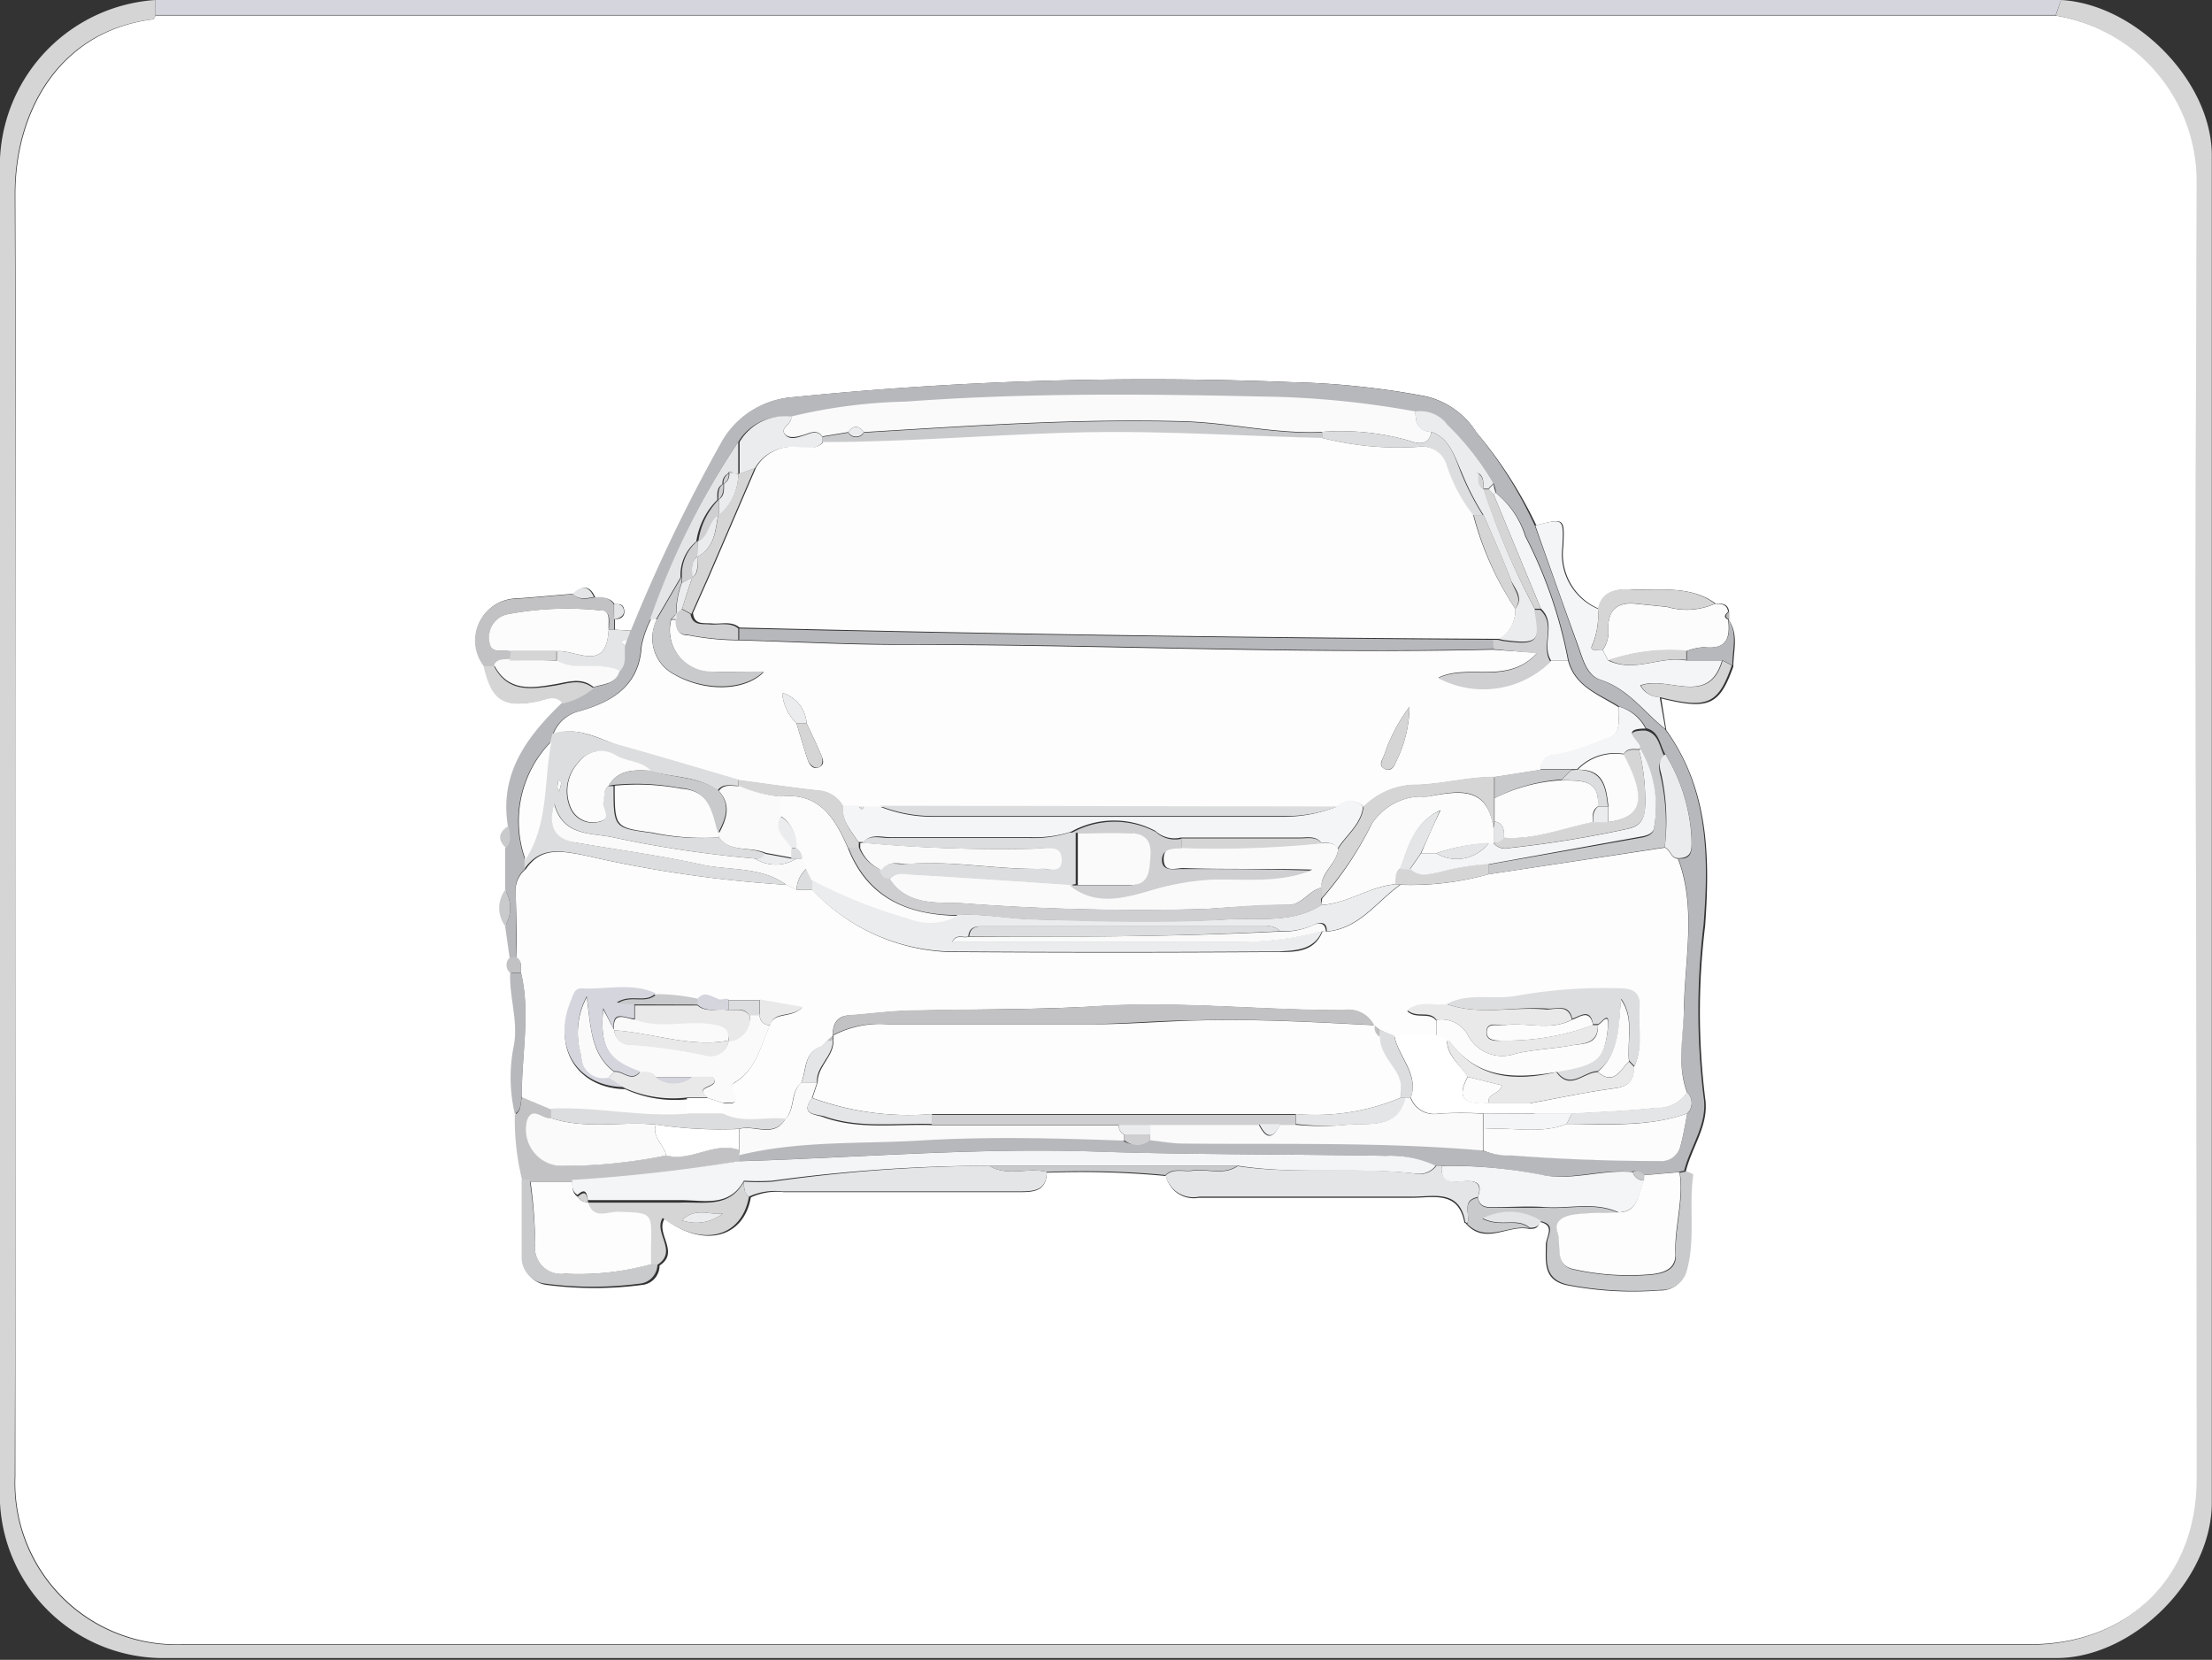 <svg xmlns="http://www.w3.org/2000/svg" viewBox="0 0 113.86 85.43"><rect x="0" y="0" width="113.86" height="85.43" fill="#333333" stroke="none"/><defs><style>.cls-1{fill:#d6d5d6;}.cls-2{fill:#d4d5dd;}.cls-3{fill:#fff;}.cls-4{fill:#b7b8bc;}.cls-5{fill:#e4e5e6;}.cls-6{fill:#f4f5f7;}.cls-7{fill:#c8cacc;}.cls-8{fill:#fcfcfc;}.cls-9{fill:#c2c2c4;}.cls-10{fill:#fefdfd;}.cls-11{fill:#fafafa;}.cls-12{fill:#dcddde;}.cls-13{fill:#ebeced;}.cls-14{fill:#cfcfd2;}.cls-15{fill:#fdfdfd;}.cls-16{fill:#e9e9ea;}</style></defs><title>Recurso 11</title><g id="Capa_2" data-name="Capa 2"><g id="Capa_1-2" data-name="Capa 1"><path class="cls-1" d="M106.09,0c3.87.22,7.76,4.2,7.76,8q0,34.67,0,69.34c0,4-4.06,8-8,8q-48.81,0-97.62,0A8.42,8.42,0,0,1,0,77.36Q0,42.76,0,8.15A8.58,8.58,0,0,1,8,0V.8C8,.85,7.91,1,7.83,1,3.12,1.57.75,5.62.76,10c.09,22,.06,44,0,66a8.31,8.31,0,0,0,8.6,8.66q47.54,0,95.08,0c5.1,0,8.58-3.45,8.58-8.51,0-22.27,0-44.53,0-66.8A8.66,8.66,0,0,0,105.82.8Z"/><path class="cls-2" d="M106.09,0l-.27.77H8V0L9,0H105C105.38,0,105.73,0,106.09,0Z"/><path class="cls-3" d="M8,.8h97.79a8.66,8.66,0,0,1,7.28,8.52c-.09,22.27,0,44.53,0,66.8,0,5.06-3.48,8.51-8.58,8.51q-47.53,0-95.08,0A8.31,8.31,0,0,1,.79,76c0-22,.06-44,0-66,0-4.36,2.36-8.41,7.07-9C7.91,1,8,.85,8,.8ZM89,31.88v-.41c-.06-.41-.37-.41-.68-.4-1.3-.95-2.83-.67-4.26-.74-.68,0-1.57,0-1.76,1a3.05,3.05,0,0,1-1.83-3.19c.07-1.48.07-1.48-1.39-1.1A22.11,22.11,0,0,0,76,22.26a4.21,4.21,0,0,0-2.64-1.87,42.17,42.17,0,0,0-6.89-.72,182.52,182.52,0,0,0-25.61.77,4.56,4.56,0,0,0-3.61,2.2,85.22,85.22,0,0,0-4.73,9.82l-.87-.05v-.54c.28,0,.53-.11.48-.47s-.29-.29-.5-.31c-.25-.39-.67-.28-1-.36-.28-.63-.66-.58-1.1-.17-1,.08-1.94.17-2.91.24a2.15,2.15,0,0,0-1.67,3.49c.41,1.76,1,2.15,2.74,1.79.46-.09.92-.4,1.34.09-1.82,1.72-3.23,3.62-2.79,6.33-.49.32-.61.69-.14,1.14l0,2.17a1.56,1.56,0,0,0,0,1.85l.21,1.62a.52.52,0,0,0,0,.8c-.05,1.28.45,2.56.17,3.83a8.21,8.21,0,0,0,.07,3.42,12.92,12.92,0,0,0,.4,3.45c0,1.32-.08,2.64,0,4a1.36,1.36,0,0,0,1.22,1.36,18.75,18.75,0,0,0,4.85,0,1,1,0,0,0,.93-1c1.07-.7-.23-1.65.26-2.41,2,1.52,4.07,1,4.44-1.1a3.17,3.17,0,0,1,1.69-.27H52.5c.75,0,1.36-.07,1.38-1a46.65,46.65,0,0,1,6.14.17,1.46,1.46,0,0,0,1.68,1.12c3.68,0,7.36,0,11,0,1.09,0,2.38-.37,2.68,1.29,0,0,.07,0,.11.08,1,1.07,2.15,0,3.21.23.26,0,.48,0,.55-.36.83.18.33.76.32,1.17,0,.9-.15,1.82,1.08,2.09a17.83,17.83,0,0,0,4.78.27,1.32,1.32,0,0,0,1.32-.93c.48-1.64.11-3.34.35-5,0,0-.22-.11-.33-.17.3-1.27,1.22-2.41,1-3.8a36.56,36.56,0,0,1,0-8.87c.25-3.53.2-7-2-10.07l-.26-1.63c2.44.6,3,.36,3.71-1.64,0-.81.29-1.64-.23-2.39Z"/><path class="cls-4" d="M32.47,32.46a85.22,85.22,0,0,1,4.73-9.82,4.56,4.56,0,0,1,3.61-2.2,182.52,182.52,0,0,1,25.61-.77,42.17,42.17,0,0,1,6.89.72A4.21,4.21,0,0,1,76,22.26,22.11,22.11,0,0,1,79,27.05c.72,2,1.45,4.07,2.18,6.11.26.7.44,1.59,1.18,1.83,1.44.47,2.24,1.67,3.33,2.53,2.23,3,2.28,6.54,2,10.07a36.56,36.56,0,0,0,0,8.87c.23,1.39-.69,2.53-1,3.8l-.36.07-1.81.16a.51.51,0,0,0-.59-.17c-1.5-.15-3,.41-4.48.18a24.66,24.66,0,0,0-5.36-.5h-.27a5.52,5.52,0,0,0-2.58-.51c-5-.09-10-.05-14.94-.22-6.13-.21-12.25.32-18.38.5l0-.37c3-.75,6.15-.58,9.2-.75,3.51-.18,7.08-.09,10.62,0a1,1,0,0,0,1.31,0c.58.06,1.15.16,1.72.17,5.15,0,10.3-.09,15.44.36a3.48,3.48,0,0,0,1.43.25q3.81.31,7.65.29A1,1,0,0,0,86.5,59c.15-.55.24-1.12.35-1.68a.76.76,0,0,0,0-1.09c-.55-1.47-.2-3-.16-4.45.06-2.53.63-5.09-.3-7.59.77.06.68-.49.69-1a9.14,9.14,0,0,0-1.35-4.35c-.3-.48-.3-1.2-1-1.36a2.21,2.21,0,0,0-1.37-1.11c-1-.65-2.26-1-2.62-2.41a23.4,23.4,0,0,0-2.2-6.36A4.64,4.64,0,0,0,77,25.37c0-.15-.06-.31-.1-.46a14.5,14.5,0,0,0-2.36-3,1.76,1.76,0,0,0-1.66-.69,46.81,46.81,0,0,0-7.92-.77c-6.1-.14-12.21-.19-18.3.26a27.53,27.53,0,0,0-5.92.77A2.69,2.69,0,0,0,38,22.75a39.43,39.43,0,0,0-4.52,9.13A5.27,5.27,0,0,0,33,33.26c-.12,2.06-1.53,2.87-3.22,3.35a1.91,1.91,0,0,0-1.33,1.18l-.09.37a5.84,5.84,0,0,0-1.34,6.08l0,.49A1.45,1.45,0,0,0,26.54,46c.05,1.09,0,2.19.05,3.28h-.36L26,47.66a1.76,1.76,0,0,0,0-1.85l0-2.17c.33-.34.19-.75.14-1.14-.44-2.71,1-4.61,2.79-6.33a3.78,3.78,0,0,0,1.58-.78c.52-.16,1.16-.14,1.35-.84.39-.38.22-.87.27-1.32l.1-.28Z"/><path class="cls-5" d="M73.94,60h.27c-.08.91.56.83,1.12.79s1,.07.74.82c-.87.17-.37.89-.54,1.35,0,0-.11-.05-.11-.08-.3-1.66-1.59-1.29-2.68-1.29-3.68,0-7.36,0-11,0A1.47,1.47,0,0,1,60,60.5c.41-.39.93-.17,1.39-.24.77-.11,1.59.26,2.32-.24,3,.46,6.12,0,9.16.39A1.07,1.07,0,0,0,73.94,60Z"/><path class="cls-6" d="M85.72,37.52c-1.09-.86-1.89-2.06-3.33-2.53-.74-.24-.92-1.13-1.18-1.83-.73-2-1.46-4.07-2.18-6.11,1.46-.38,1.46-.38,1.39,1.1a3.05,3.05,0,0,0,1.83,3.19A4,4,0,0,1,82,33.1c-.29.53.27.29.49.35l.28.54c1.35.66,2.7-.24,4,0l1.87,0c-.71,2.42-2.82.74-4.21,1.29a1.14,1.14,0,0,0,1,.6Z"/><path class="cls-5" d="M53.88,60.32c0,.94-.63,1-1.38,1H40.24a3.17,3.17,0,0,0-1.69.27c-.29-.19-.23-.49-.26-.77a11.9,11.9,0,0,0,1.47,0A83.22,83.22,0,0,1,50.91,60C51.85,60.58,52.91,60.07,53.88,60.32Z"/><path class="cls-7" d="M75.53,63c.17-.46-.33-1.18.54-1.35.09.57.53.51.93.51.84,0,1.69,0,2.54,0,1.26.09,2.55-.3,3.78.27-.76,0-1.52,0-2.26.11-.49.07-1.08.33-.87.94s-.21,1.69.87,1.88a13,13,0,0,0,4,.25c.57-.07,1.23-.25,1.2-1-.07-1.43.44-2.82.21-4.25l.36-.07c.11.06.34.13.33.17-.24,1.66.13,3.36-.35,5a1.32,1.32,0,0,1-1.32.93,17.83,17.83,0,0,1-4.78-.27c-1.23-.27-1.1-1.19-1.08-2.09,0-.41.51-1-.32-1.17a3.07,3.07,0,0,0-3-.13c.94.48,1.77-.07,2.42.49C77.68,63,76.52,64,75.53,63Z"/><path class="cls-8" d="M82.78,34l-.28-.54a1.61,1.61,0,0,0,.29-1c-.06-1,.4-1.5,1.44-1.38l1.58.16a3.59,3.59,0,0,0,2.46-.16c.31,0,.62,0,.68.4-.12.14-.29.27,0,.41v0c.13,1-.11,1.55-1.24,1.42a3,3,0,0,0-.9.2A9.78,9.78,0,0,0,82.78,34Z"/><path class="cls-9" d="M38.06,59.4l0,.37a85.17,85.17,0,0,1-8.58,1.06l-2.15,0H26.9a12.92,12.92,0,0,1-.4-3.45c.35-.21.28-.59.36-.91l1.53.64c0,.16,0,.33,0,.49-.41.11-.95-.66-1.24.11A1.89,1.89,0,0,0,28.76,60a26.39,26.39,0,0,0,5.53-.54c1.28.35,2.46-.73,3.75-.28C38.05,59.26,38.05,59.33,38.06,59.4Z"/><path class="cls-1" d="M38.29,60.82c0,.28,0,.58.26.77-.37,2.12-2.41,2.62-4.44,1.1-.49.76.81,1.71-.27,2.41l-.37,0,0-.92c0-1.75,0-1.72-1.69-1.78-.53,0-1.29.42-1.55-.5,1.6,0,3.19,0,4.78,0C36.23,61.85,37.54,62.2,38.29,60.82Zm-1.07,1.63c-.65.13-1.38-.36-2.12.36A2.22,2.22,0,0,0,37.22,62.45Z"/><path class="cls-7" d="M33.47,65.07l.37,0a1,1,0,0,1-.92,1,18.75,18.75,0,0,1-4.85,0,1.36,1.36,0,0,1-1.22-1.36c0-1.33,0-2.65,0-4h.41A26.16,26.16,0,0,1,27.55,64,1.35,1.35,0,0,0,29,65.56,13.93,13.93,0,0,0,33.47,65.07Z"/><path class="cls-9" d="M31.61,31.87v.54h-.27c0-.41.16-1-.49-1a16.38,16.38,0,0,0-4.74.21,1.2,1.2,0,0,0-.92,1.29c0,.81.66.51,1.07.61l0,.49c-.29,0-.63,0-.8.3l-.54,0a2.15,2.15,0,0,1,1.67-3.49c1-.07,1.94-.16,2.91-.24.32.34.72.23,1.1.17s.77,0,1,.36C31.6,31.35,31.6,31.61,31.61,31.87Z"/><path class="cls-1" d="M88.27,31.07a3.59,3.59,0,0,1-2.46.16l-1.58-.16c-1-.12-1.5.36-1.44,1.38a1.61,1.61,0,0,1-.29,1c-.22-.06-.78.18-.49-.35a4,4,0,0,0,.24-1.76c.19-1,1.08-1.05,1.76-1C85.44,30.4,87,30.12,88.27,31.07Z"/><path class="cls-1" d="M24.89,34.29l.54,0c.71,1.38,1.93,1.18,3.12,1,.68-.11,1.36-.39,2,.14a3.78,3.78,0,0,1-1.58.78c-.42-.49-.88-.18-1.34-.09C25.87,36.44,25.3,36.05,24.89,34.29Z"/><path class="cls-1" d="M85.46,35.89a1.14,1.14,0,0,1-1-.6c1.39-.55,3.5,1.13,4.21-1.29l.47.25C88.44,36.25,87.9,36.49,85.46,35.89Z"/><path class="cls-7" d="M53.88,60.32c-1-.25-2,.26-3-.32l12.82,0c-.73.5-1.55.13-2.32.24-.46.07-1-.15-1.39.24A45,45,0,0,0,53.88,60.32Z"/><path class="cls-4" d="M26.86,56.42c-.08.32,0,.7-.36.91a8.21,8.21,0,0,1-.07-3.42c.28-1.27-.22-2.55-.17-3.83h.56C27.32,52.19,26.84,54.3,26.86,56.42Z"/><path class="cls-5" d="M31.33,32.41h.27l.87.05c-.06.16-.13.33-.2.49s-.36.08-.1.28c-.05.45.12.94-.27,1.32-1-.54-2.22.06-3.24-.52l0-.51C29.65,33.42,31.21,34.67,31.33,32.41Z"/><path class="cls-4" d="M89.17,34.25,88.7,34l-1.87,0,0-.49a3,3,0,0,1,.9-.2c1.13.13,1.37-.47,1.24-1.42C89.46,32.61,89.16,33.44,89.17,34.25Z"/><path class="cls-5" d="M78.74,63.19c-.65-.56-1.48,0-2.42-.49a3.07,3.07,0,0,1,3,.13C79.22,63.14,79,63.2,78.74,63.19Z"/><path class="cls-7" d="M26,45.81a1.76,1.76,0,0,1,0,1.85A1.56,1.56,0,0,1,26,45.81Z"/><path class="cls-9" d="M26.82,50.07h-.56a.52.52,0,0,1,0-.8h.36C26.88,49.47,26.81,49.79,26.82,50.07Z"/><path class="cls-5" d="M30.57,30.73c-.38.06-.78.17-1.1-.17C29.91,30.15,30.29,30.1,30.57,30.73Z"/><path class="cls-7" d="M26.18,42.5c.05.39.19.8-.14,1.14C25.57,43.19,25.69,42.82,26.18,42.5Z"/><path class="cls-5" d="M31.61,31.87c0-.26,0-.52,0-.78.21,0,.45,0,.5.31S31.89,31.83,31.61,31.87Z"/><path class="cls-4" d="M89,31.88c-.29-.14-.12-.27,0-.41Z"/><path class="cls-10" d="M28.48,37.79a1.91,1.91,0,0,1,1.33-1.18c1.69-.48,3.1-1.29,3.22-3.35a5.27,5.27,0,0,1,.48-1.38l.31,0a2.1,2.1,0,0,0,.89,2.84c1.53.89,3.61.89,4.61-.13-1,0-1.9,0-2.77,0a2.15,2.15,0,0,1-2-2.69h.26c0,.44.08.81.63.8a14.15,14.15,0,0,0,2.6.26c2.85.08,5.7.24,8.55.23,10.09,0,20.17.49,30.26.25l2.28.16c-1.54,1.67-3.5.53-5.08,1.27A4.94,4.94,0,0,0,79.84,34l.87,0c.36,1.36,1.61,1.76,2.62,2.41-.1.6.25,1.4-.68,1.63a12.84,12.84,0,0,1-2.48.81c-.52,0-.83.25-.88.78L76.91,40c-1.32,0-2.61.35-3.91.4a3.85,3.85,0,0,0-2.81,1.14.9.9,0,0,0-1.34,0H43.41a1.57,1.57,0,0,0-1.28-.84c-1.36-.15-2.72-.35-4.08-.53-2.06-.6-4.11-1.22-6.17-1.79C30.77,38,29.71,37.36,28.48,37.79ZM41,37.23c.19.63.37,1.26.58,1.89.09.25.27.51.58.37s.2-.4.12-.6c-.23-.56-.5-1.11-.76-1.66a1.76,1.76,0,0,0-1.26-1.57A2.48,2.48,0,0,0,41,37.23Zm31.55-.85a8.81,8.81,0,0,0-1.3,2.48c-.09.24-.32.52,0,.7s.51-.07.6-.34A6.41,6.41,0,0,0,72.55,36.38Z"/><path class="cls-10" d="M26.82,50.07c0-.28.06-.6-.23-.8,0-1.09,0-2.19-.05-3.28a1.45,1.45,0,0,1,.53-1.26c.78-1.13,1.77-.94,3-.71a63.21,63.21,0,0,0,10.43,1.52l.52.26h.8A10.13,10.13,0,0,0,48.84,49q8.49.06,17,0c.84,0,1.82,0,2.23-1.05h.25c1.67-.16,2.55-1.54,3.77-2.41A14.87,14.87,0,0,0,76.62,45l9.07-1.37c.29.12.32.55.68.57.94,2.5.37,5.06.31,7.59,0,1.49-.39,3,.16,4.45a1.81,1.81,0,0,1-1.59.79c-1.44.16-2.89.21-4.34.3H79l-.27-.54c1.46-.26,2.91-.58,4.37-.77.73-.1,1-.4,1-1.09.49-1,.18-2,.27-3,.07-.74-.25-1-1-1a25.24,25.24,0,0,0-5.43.4c-1.17.19-2.4-.19-3.5.41-.65.11-1.39-.22-2,.31.48.44,1.14,0,1.5.5v.81H71.77L71,53l-.3-.24A1.47,1.47,0,0,0,69.17,52c-4.15,0-8.29-.46-12.44-.22-3.21.19-6.41.16-9.62.24-1.11,0-2.22.16-3.33.24-.67,0-.94.42-.91,1.06l-.29.26h0l-.27.28c-.95.29-.79,1.2-1.07,1.88-.58.49-.31,1.36-.83,1.88-1.06-.12-2.17.26-3.2-.26,0-.18,0-.37,0-.55.26-.08.84.16.57-.48-.12-.27-.26-.43.06-.62,1.09-.67,1.3-1.88,1.78-2.92.21-.74,1.09-.34,1.66-.93l-2.21-.39H37c-.36-.12-.71-.45-1.07,0a9.77,9.77,0,0,0-2.15-.24c-1.23-.56-2.53-.18-3.8-.25-.39,0-.45.36-.57.64-1,2.33.32,4.4,2.77,4.44a6.12,6.12,0,0,0,3.21.52v.8c-2.33.19-4.64-.37-7-.26l-1.53-.64C26.84,54.3,27.32,52.19,26.82,50.07Z"/><path class="cls-11" d="M40.72,21.44a27.53,27.53,0,0,1,5.92-.77c6.09-.45,12.2-.4,18.3-.26a46.81,46.81,0,0,1,7.92.77c0,.57.13,1,.82,1.05-.14.76-.74.6-1.15.45a12.82,12.82,0,0,0-4.48-.45c-2.41.11-4.77-.49-7.17-.55-5.48-.15-10.94.23-16.41.56q-.42-.54-.81,0l-1.33.22c-.29-.38-.62-.18-.95-.08s-.78.23-1-.07S40.8,21.82,40.72,21.44Z"/><path class="cls-6" d="M63.73,60,50.91,60a83.22,83.22,0,0,0-11.15.77,11.9,11.9,0,0,1-1.47,0c-.75,1.38-2.06,1-3.25,1-1.59,0-3.18,0-4.78,0h0c-.05-.32-.1-.67-.53-.27-.31-.18-.27-.48-.28-.77A85.17,85.17,0,0,0,38,59.77c6.13-.18,12.25-.71,18.38-.5,5,.17,10,.13,14.94.22a5.52,5.52,0,0,1,2.58.51,1.07,1.07,0,0,1-1,.41C69.85,60.05,66.77,60.48,63.73,60Z"/><path class="cls-12" d="M40.47,45.54A63.21,63.21,0,0,1,30,44c-1.2-.23-2.19-.42-3,.71,0-.16,0-.33,0-.49,1.21-1.86.93-4.05,1.34-6.08l.09-.37c1.23-.43,2.29.25,3.4.56,2.06.57,4.11,1.19,6.17,1.79,0,.11,0,.21,0,.32-.37,0-.79-.14-1.07.25-1-.76-2.32-.66-3.46-1-.49-.53-1.23-.46-1.8-.8a1.43,1.43,0,0,0-1.92.37,2.16,2.16,0,0,0-.38,2.37,1.25,1.25,0,0,0,1.47.67c.65-.13.08-.66.19-1s0-.63.28-.84h.27c0,2.15,0,2.15,1.93,2.41A12.75,12.75,0,0,0,37,43.1c.62.8,1.63.45,2.39.84a.52.52,0,0,1-.51.25,58.26,58.26,0,0,1-7.34-1.1c-1.13-.23-2.54-.05-3-1.72-.35,1.22.1,1.78,1.12,2,2.22.38,4.46.68,6.66,1.17C37.69,44.8,39.23,44.63,40.47,45.54ZM28.75,40.13a3.4,3.4,0,0,0-.06.39.68.68,0,0,0,.09.22,3.54,3.54,0,0,0,.11-.44S28.82,40.21,28.75,40.13Z"/><path class="cls-10" d="M86.45,60.33c.23,1.43-.28,2.82-.21,4.25,0,.75-.63.93-1.2,1a13,13,0,0,1-4-.25c-1.08-.19-.65-1.23-.87-1.88s.38-.87.87-.94c.74-.1,1.5-.08,2.26-.11,1.07,0,1-1,1.31-1.65a2.17,2.17,0,0,0,0-.26Z"/><path class="cls-11" d="M76.35,59.22c-5.14-.45-10.29-.31-15.44-.36-.57,0-1.14-.11-1.72-.17V58.4l0-.51,5.61,0c.36.75.72.76,1.08,0h.79a13.12,13.12,0,0,0,2.65,0c1.06-.12,2.58.28,3-1.39h.28a1.29,1.29,0,0,0,1.46.82,21.46,21.46,0,0,1,2.27,0v1.91Z"/><path class="cls-11" d="M40.43,57.59c.52-.52.25-1.39.83-1.88h.8l-.27.81c-.65.9.28.83.64,1,1.8.63,3.68.33,5.53.39l9.62,0a.55.55,0,0,0,.29.5v.3c-3.54-.13-7.11-.22-10.62,0-3,.17-6.18,0-9.2.75,0-.07,0-.14,0-.21V58.11C38.83,57.87,39.82,58.62,40.43,57.59Z"/><path class="cls-8" d="M76.35,59.22v-1.1c1.43-.14,2.89.29,4.29-.27,2.08,0,4.19.18,6.21-.54-.11.56-.2,1.13-.35,1.68a1,1,0,0,1-1.07.77q-3.84,0-7.65-.29A3.48,3.48,0,0,1,76.35,59.22Z"/><path class="cls-6" d="M84.63,60.75c-.31.65-.24,1.6-1.31,1.65-1.23-.57-2.52-.18-3.78-.27-.85-.06-1.7,0-2.54,0-.4,0-.84.06-.93-.51.28-.75-.11-.87-.74-.82s-1.2.12-1.12-.79a24.66,24.66,0,0,1,5.36.5c1.51.23,3-.33,4.48-.18A.55.55,0,0,0,84.63,60.75Z"/><path class="cls-13" d="M73.68,22.23c-.69,0-.83-.48-.82-1.05a1.76,1.76,0,0,1,1.66.69,14.5,14.5,0,0,1,2.36,3l-.26.27h-.27c0-.29.05-.61-.27-.8L76,24.31l.12.06c0,.3-.06.61.26.81A38.51,38.51,0,0,0,79,31.34c.32,1.68.17,1.83-1.61,1.6l-.26-.06A1.69,1.69,0,0,0,78,31.33c.44-.55,0-1-.21-1.43-.43-1.14-.94-2.25-1.42-3.38a13.77,13.77,0,0,1-1.14-2.23C74.87,23.5,74.63,22.58,73.68,22.23Z"/><path class="cls-7" d="M85.69,43.61,76.62,45v-.5l7.83-1.38c.33-.05.67-.18.69-.52a5.86,5.86,0,0,0-.72-4c.06-.35-1.15-1,.27-1,.72.16.72.88,1,1.36-.38.25-.3.65-.21,1A11.23,11.23,0,0,1,85.69,43.61Z"/><path class="cls-11" d="M28.66,34c1,.58,2.22,0,3.24.52-.19.7-.83.68-1.35.84-.64-.53-1.32-.25-2-.14-1.19.2-2.41.4-3.12-1,.17-.34.51-.27.8-.3Z"/><path class="cls-6" d="M80.71,34l-.87,0c-.52-.82.31-1.91-.53-2.68l-2.43-5.88.1-.08a4.64,4.64,0,0,1,1.53,2.25A23.4,23.4,0,0,1,80.71,34Z"/><path class="cls-13" d="M40.72,21.44c.08.38-.58.56-.33.9s.65.18,1,.07.66-.3.95.08v.28c-.39.44-.91.26-1.38.25a2.18,2.18,0,0,0-2.11,1.09l-.78.27,0-1.63A2.69,2.69,0,0,1,40.72,21.44Z"/><path class="cls-13" d="M85.69,43.61a11.23,11.23,0,0,0-.18-3.79c-.09-.31-.17-.71.21-1a9.14,9.14,0,0,1,1.35,4.35c0,.48.08,1-.69,1C86,44.16,86,43.73,85.69,43.61Z"/><path class="cls-6" d="M84.7,37.5c-1.42,0-.21.68-.27,1l-.06.06c-.29,0-.6-.07-.79.24a2.69,2.69,0,0,0-2.4.79l-.29,0-1.6,0c0-.53.36-.75.88-.78A12.84,12.84,0,0,0,82.65,38c.93-.23.58-1,.68-1.63A2.21,2.21,0,0,1,84.7,37.5Z"/><path class="cls-10" d="M28.39,38.16c-.41,2-.13,4.22-1.34,6.08A5.84,5.84,0,0,1,28.39,38.16Z"/><path class="cls-5" d="M38,22.75l0,1.63h0l-.28,0c-.1-.16-.18-.13-.26,0h0a.55.55,0,0,0-.27.54h0c-.32.19-.26.51-.27.81h0a3.79,3.79,0,0,0-1.08,2.14,2.24,2.24,0,0,0-.81,1.85l-1.26,2.16-.31,0A39.43,39.43,0,0,1,38,22.75Z"/><path class="cls-5" d="M86.85,57.31c-2,.72-4.13.51-6.21.54l.27-.54c1.45-.09,2.9-.14,4.34-.3a1.81,1.81,0,0,0,1.59-.79A.76.76,0,0,1,86.85,57.31Z"/><path class="cls-14" d="M57.88,58.69v-.3h1.32v.29A1,1,0,0,1,57.88,58.69Z"/><path class="cls-7" d="M84.63,60.75a.55.55,0,0,1-.58-.43.51.51,0,0,1,.59.17A2.17,2.17,0,0,1,84.63,60.75Z"/><path class="cls-6" d="M76.62,25.18l.26-.27c0,.15.07.31.1.46l-.1.08Z"/><path class="cls-3" d="M32.17,33.23c-.26-.2-.11-.25.1-.28C32.24,33.05,32.2,33.14,32.17,33.23Z"/><path class="cls-1" d="M86.8,33.48l0,.49c-1.35-.22-2.7.68-4,0A9.78,9.78,0,0,1,86.8,33.48Z"/><path class="cls-15" d="M29.46,60.83c0,.29,0,.59.28.77a.57.57,0,0,0,.53.27h0c.26.92,1,.49,1.55.5,1.74.06,1.74,0,1.69,1.78l0,.92a13.93,13.93,0,0,1-4.45.49A1.35,1.35,0,0,1,27.55,64a26.16,26.16,0,0,0-.24-3.17Z"/><path class="cls-11" d="M34.29,59.47a26.39,26.39,0,0,1-5.53.54,1.89,1.89,0,0,1-1.63-2.35c.29-.77.83,0,1.24-.11,1.77.59,3.6.16,5.39.33C33.54,58.54,34.19,58.92,34.29,59.47Z"/><path class="cls-12" d="M33.76,57.88c-1.79-.17-3.62.26-5.39-.33,0-.16,0-.33,0-.49,2.33-.11,4.64.45,7,.26h1.87c1,.52,2.14.14,3.2.26-.61,1-1.6.28-2.39.52A21.91,21.91,0,0,1,33.76,57.88Z"/><path class="cls-3" d="M33.76,57.88a21.91,21.91,0,0,0,4.28.23v1.08c-1.29-.45-2.47.63-3.75.28C34.19,58.92,33.54,58.54,33.76,57.88Z"/><path class="cls-13" d="M37.22,62.45a2.22,2.22,0,0,1-2.12.36C35.84,62.09,36.57,62.58,37.22,62.45Z"/><path class="cls-8" d="M31.33,32.41c-.12,2.26-1.68,1-2.69,1.11l-2.39,0c-.41-.1-1.06.2-1.07-.61a1.2,1.2,0,0,1,.92-1.29,16.38,16.38,0,0,1,4.74-.21C31.49,31.37,31.29,32,31.33,32.41Z"/><path class="cls-1" d="M26.25,33.48l2.39,0c0,.17,0,.34,0,.51L26.23,34C26.24,33.8,26.25,33.64,26.25,33.48Z"/><path class="cls-6" d="M44.48,41.51h.79a7.36,7.36,0,0,0,2.82.53H66a7.39,7.39,0,0,0,2.82-.53.9.9,0,0,1,1.34,0c-.1.93-.87,1.45-1.31,2.17-.19-.34-.53-.3-.84-.31-.3-.37-.73-.26-1.11-.26l-6.12,0a1.46,1.46,0,0,1-1.32-.35,4.53,4.53,0,0,0-4.33.05,6.14,6.14,0,0,1-2.09.28c-2.4,0-4.81,0-7.21,0-.46,0-1-.19-1.38.25h-.27c-.36-.59-.89-1.1-.8-1.88h.8C44.3,41.7,44.39,41.69,44.48,41.51Z"/><path class="cls-4" d="M76.86,33.41c-10.09.24-20.17-.27-30.26-.25-2.85,0-5.7-.15-8.55-.23,0-.19,0-.39,0-.58q19.44.46,38.86.58Z"/><path class="cls-12" d="M68.85,41.51A7.39,7.39,0,0,1,66,42H48.09a7.36,7.36,0,0,1-2.82-.53Z"/><path class="cls-1" d="M68.88,43.69c.44-.72,1.21-1.24,1.31-2.17A3.85,3.85,0,0,1,73,40.38c1.3-.05,2.59-.41,3.91-.4,0,.37,0,.73,0,1.1v1.2l-.05.34C76.58,40.37,75,40.7,73.49,41a2.67,2.67,0,0,1-.4,0,3.08,3.08,0,0,0-2.51,1.45A17.74,17.74,0,0,1,68,46.26v-.54C68,44.9,68.82,44.46,68.88,43.69Z"/><path class="cls-7" d="M33.82,31.86l1.26-2.16c0,.11,0,.21,0,.31a4.34,4.34,0,0,0-.28,1.59h0l-.26.27a2.15,2.15,0,0,0,2,2.69c.87.06,1.75,0,2.77,0-1,1-3.08,1-4.61.13A2.1,2.1,0,0,1,33.82,31.86Z"/><path class="cls-14" d="M76.86,33.41l0-.48.24,0,.26.06c1.78.23,1.93.08,1.61-1.6h.31c.84.77,0,1.86.53,2.68a4.94,4.94,0,0,1-5.78.83c1.58-.74,3.54.4,5.08-1.27Z"/><path class="cls-1" d="M43.41,41.51c-.09.78.44,1.29.8,1.88a2.45,2.45,0,0,0,0,.27h-.54C43,42.17,42.2,40.76,40.19,41A7,7,0,0,1,38,40.46l0-.32c1.36.18,2.72.38,4.08.53A1.57,1.57,0,0,1,43.41,41.51Z"/><path class="cls-7" d="M76.93,41.08c0-.37,0-.73,0-1.1l2.38-.37,1.6,0-.53.51A8.88,8.88,0,0,0,76.93,41.08Z"/><path class="cls-14" d="M38,32.35l0,.58a14.15,14.15,0,0,1-2.6-.26c-.55,0-.63-.36-.63-.8V31.6h0l.29-.26.48.26c.11.63.61.5,1,.54S37.61,32,38,32.35Z"/><path class="cls-1" d="M72.55,36.38a6.41,6.41,0,0,1-.7,2.84c-.09.27-.31.5-.6.34s-.09-.46,0-.7A8.81,8.81,0,0,1,72.55,36.38Z"/><path class="cls-1" d="M41.52,37.23c.26.55.53,1.1.76,1.66.08.2.09.5-.12.6s-.49-.12-.58-.37c-.21-.63-.39-1.26-.58-1.89Z"/><path class="cls-13" d="M41.52,37.23H41a2.48,2.48,0,0,1-.74-1.57A1.76,1.76,0,0,1,41.52,37.23Z"/><path class="cls-13" d="M34.82,31.6v.27h-.26Z"/><path class="cls-12" d="M44.48,41.51c-.09.18-.18.19-.27,0Z"/><path class="cls-13" d="M72.07,45.53c-1.22.87-2.1,2.25-3.77,2.41,0-.42-.21-.51-.61-.37a3.73,3.73,0,0,1-1.8.36.81.81,0,0,0-.72-.25H50.74c-.39,0-.84-.06-.9.52-.26.09-.62-.16-.82.27,5,0,9.9,0,14.84,0a16.78,16.78,0,0,0,4.19-.55c-.41,1-1.39,1-2.23,1.05q-8.49.06-17,0a10.13,10.13,0,0,1-7.05-3.2c0-.18,0-.36,0-.54a25.69,25.69,0,0,0,5,2,2.93,2.93,0,0,0,2.53-.14c1.34-.08,2.66.2,4,.23,3.29.07,6.6.17,9.89,0,1.59-.09,3.31.21,4.8-.73,1.35-.08,2.48-.94,3.81-1.07Z"/><path class="cls-9" d="M42.87,53.3c0-.64.24-1,.91-1.06C44.89,52.16,46,52,47.11,52c3.21-.08,6.41,0,9.62-.24,4.15-.24,8.29.24,12.44.22a1.47,1.47,0,0,1,1.56.78h0c-3.11-.16-6.22-.34-9.33-.24-1.73,0-3.46.17-5.19.19-3.52,0-7,0-10.55,0a5.2,5.2,0,0,0-2.8.57Z"/><path class="cls-11" d="M39.65,52.76c-.48,1-.69,2.25-1.78,2.92-.32.19-.18.35-.06.62.27.64-.31.4-.57.48l-.79-.26c-.89-.67.72-.46.24-1.07H35.62l-1.87,0c-.19-.3-.51-.24-.8-.25-1.63-.57-2.09-1.29-1.9-3.25L31.61,53a.84.84,0,0,0,.93.76,28.05,28.05,0,0,1,3.77.54.94.94,0,0,0,1.2-.76,1.16,1.16,0,0,0,1.07-1.34h.53A.49.49,0,0,0,39.65,52.76Z"/><path class="cls-12" d="M74.47,51.68c1.1-.6,2.33-.22,3.5-.41a25.24,25.24,0,0,1,5.43-.4c.74,0,1.06.28,1,1-.09,1,.22,2-.27,3l-.27-.28c-.12-1.05.29-2.18-.41-3.18-.15,1.35,0,2.73-1.2,3.72-.71,0-1.42,1-2.13,0,2.14-.36,2.48-.64,2.65-2.26.1-.92-.3-.26-.51-.16H82c-.16-.86-.66-.4-1.07-.28-.18-.81-.84-.47-1.31-.52C77.89,51.79,76.15,52.28,74.47,51.68Z"/><path class="cls-3" d="M76.35,57.31a21.46,21.46,0,0,0-2.27,0,1.29,1.29,0,0,1-1.46-.82c.43-1.25-.67-2.11-.85-3.21h2.17a.56.56,0,0,1,.54.26c0,.81.69,1.26,1.07,1.87-.69,1.28.06,1.42,1.08,1.35h2.13l.27.54Z"/><path class="cls-16" d="M74.47,51.68c1.68.6,3.42.11,5.13.28.47,0,1.13-.29,1.31.52-1.14.61-2.36.11-3.53.29-.32,0-.84-.19-.87.32s.45.49.81.47a12.77,12.77,0,0,0,4.66-.8h.27c0,1-.78.94-1.38,1.05-1,.18-1.94.2-2.88.43a2,2,0,0,1-2.4-.9,1.56,1.56,0,0,0-1.65-.85c-.36-.51-1-.06-1.5-.5C73.08,51.46,73.82,51.79,74.47,51.68Z"/><path class="cls-8" d="M73.94,52.49a1.56,1.56,0,0,1,1.65.85,2,2,0,0,0,2.4.9c.94-.23,1.93-.25,2.88-.43.6-.11,1.42,0,1.38-1.05.21-.1.61-.76.51.16-.17,1.62-.51,1.9-2.65,2.26s-4.08.36-5.51-1.59c0,0-.08,0-.12,0a.56.56,0,0,0-.54-.26Z"/><path class="cls-2" d="M31.61,53l-.56-1.11c-.19,2,.27,2.68,1.9,3.25-.44.59-.89-.07-1.34,0-1.22-.92-1.19-2.33-1.41-3.86a3.91,3.91,0,0,0-.28,3,1.13,1.13,0,0,0,1.41,1.13l.82.54c-2.45,0-3.74-2.11-2.77-4.44.12-.28.18-.66.57-.64,1.27.07,2.57-.31,3.8.25-.51.55-1.28,0-2,.48l.9.05c0,.26,0,.51,0,.77-.48,0-1.16-.49-1.06.56Z"/><path class="cls-16" d="M74.48,53.56s.11,0,.12,0C76,55.54,78,55.68,80.11,55.18c.71,1,1.42,0,2.13,0,.84.72,1.16-.11,1.61-.54l.27.28c0,.69-.26,1-1,1.09-1.46.19-2.91.51-4.37.77H76.63c-.11-.53.6-.44.67-.92l-1.75-.43C75.17,54.82,74.52,54.37,74.48,53.56Z"/><path class="cls-11" d="M40.47,45.54c-1.24-.91-2.78-.74-4.17-1-2.2-.49-4.44-.79-6.66-1.17-1-.17-1.47-.73-1.12-2,.45,1.67,1.86,1.49,3,1.72a58.26,58.26,0,0,0,7.34,1.1,2,2,0,0,0,2.14,0h.3l.24.5A1.52,1.52,0,0,0,41,45.8Z"/><path class="cls-11" d="M68.05,47.94a16.78,16.78,0,0,1-4.19.55c-4.94,0-9.87,0-14.84,0,.2-.43.56-.18.82-.27,5.35,0,10.7,0,16-.27a3.73,3.73,0,0,0,1.8-.36c.4-.14.59,0,.61.37Z"/><path class="cls-16" d="M32.15,56l-.82-.54.28-.29c.45-.07.9.59,1.34,0,.29,0,.61-.05.8.25a1.53,1.53,0,0,0,1.87,0h1.07c.48.61-1.13.4-.24,1.07H35.36A6.12,6.12,0,0,1,32.15,56Z"/><path class="cls-6" d="M76.35,57.31h4.56l-.27.54c-1.4.56-2.86.13-4.29.27Z"/><path class="cls-1" d="M72.07,45.53h-.29c0-.29,0-.61.28-.81l.52,0c.45.43,1,.25,1.49.16a12.33,12.33,0,0,1,2.56-.42V45A14.87,14.87,0,0,1,72.07,45.53Z"/><path class="cls-12" d="M71.77,53.3c.18,1.1,1.28,2,.85,3.21h-.54a1.74,1.74,0,0,0-.17-1.21c-.33-.63-1-1.14-.92-1.95L71,53Z"/><path class="cls-16" d="M39.65,52.76a.49.49,0,0,1-.54-.54v-.78l2.21.39C40.74,52.42,39.86,52,39.65,52.76Z"/><path class="cls-5" d="M42.05,55.7h-.79c.28-.68.12-1.59,1.07-1.88l.27-.28h.27C42.88,54.39,42,54.87,42.05,55.7Z"/><path class="cls-7" d="M32.69,51.7l-.9-.05c.68-.48,1.45.07,2-.48a9.77,9.77,0,0,1,2.15.24v.3Z"/><path class="cls-3" d="M35.36,56.52h1.09l.79.26c0,.18,0,.37,0,.55H35.36Z"/><path class="cls-2" d="M35.9,51.71v-.3c.36-.44.71-.11,1.07,0,.08.15.17.16.27,0h.26V52C37,51.87,36.38,52.16,35.9,51.71Z"/><path class="cls-12" d="M37.5,52v-.52h1.6c0,.26,0,.52,0,.78h-.53C38.29,51.83,37.87,52,37.5,52Z"/><path class="cls-12" d="M41,45.8a1.52,1.52,0,0,1,.54-1.1l.27.56v.54Z"/><path class="cls-9" d="M71,53l0,.35a.54.54,0,0,1-.26-.59h0Z"/><path class="cls-9" d="M42.87,53.57h-.29l.29-.26h0Z"/><path class="cls-12" d="M37.24,51.43c-.1.15-.19.14-.27,0Z"/><path class="cls-9" d="M42.6,53.55l-.27.28Z"/><path class="cls-7" d="M42.33,22.77v-.28l1.33-.22a.47.47,0,0,0,.81,0c5.47-.33,10.93-.71,16.41-.56,2.4.06,4.76.66,7.17.55v.31c-4.22-.1-8.45-.36-12.68-.26S46.68,22.81,42.33,22.77Z"/><path class="cls-12" d="M68.05,22.54v-.31a12.82,12.82,0,0,1,4.48.45c.41.15,1,.31,1.15-.45.95.35,1.19,1.27,1.51,2.06a13.77,13.77,0,0,0,1.14,2.23h-.51A8.37,8.37,0,0,1,74.46,24,1.3,1.3,0,0,0,73,23,15.84,15.84,0,0,1,68.05,22.54Z"/><path class="cls-13" d="M44.47,22.24a.47.47,0,0,1-.81,0Q44.05,21.7,44.47,22.24Z"/><path class="cls-1" d="M30.27,61.87a.57.57,0,0,1-.53-.27C30.17,61.2,30.22,61.55,30.27,61.87Z"/><path class="cls-8" d="M37,43.1a12.75,12.75,0,0,1-3.43-.25c-1.93-.26-1.93-.26-1.93-2.41a12.1,12.1,0,0,1,3.4.15c1.58.11,1.64,1.27,2,2.33Z"/><path class="cls-11" d="M37,43.1v-.19c.39-.73.67-1.47,0-2.2.28-.39.7-.23,1.07-.25a7,7,0,0,0,2.16.54v1c-.4.74.24,1.13.55,1.62v.53l-1.36-.25C38.6,43.55,37.59,43.9,37,43.1Z"/><path class="cls-8" d="M31.34,40.44c-.31.21-.19.56-.28.84s.46.87-.19,1a1.25,1.25,0,0,1-1.47-.67,2.16,2.16,0,0,1,.38-2.37,1.43,1.43,0,0,1,1.92-.37c.57.34,1.31.27,1.8.8C32.67,39.63,31.84,39.58,31.34,40.44Z"/><path class="cls-7" d="M31.34,40.44c.5-.86,1.33-.81,2.16-.77,1.14.38,2.43.28,3.46,1,.68.73.4,1.47,0,2.2-.32-1-.38-2.21-2-2.32a12.1,12.1,0,0,0-3.4-.15Z"/><path class="cls-13" d="M39.36,43.94l1.36.25H41a2,2,0,0,1-2.14,0A.52.52,0,0,0,39.36,43.94Z"/><path class="cls-11" d="M28.75,40.13c.07.08.15.13.14.17a3.54,3.54,0,0,1-.11.44.68.68,0,0,1-.09-.22A3.4,3.4,0,0,1,28.75,40.13Z"/><path class="cls-14" d="M57.58,57.89l-9.62,0v-.51H66.69v.51H64.83l-5.61,0Z"/><path class="cls-5" d="M66.7,57.85c0-.17,0-.34,0-.51a11.43,11.43,0,0,0,5.39-.83h.26c-.41,1.67-1.93,1.27-3,1.39A13.12,13.12,0,0,1,66.7,57.85Z"/><path class="cls-13" d="M57.58,57.89h1.64l0,.51H57.87A.55.55,0,0,1,57.58,57.89Z"/><path class="cls-13" d="M64.83,57.86h1.08C65.55,58.62,65.19,58.61,64.83,57.86Z"/><path class="cls-15" d="M72.08,56.51a11.43,11.43,0,0,1-5.39.83H48a14.44,14.44,0,0,1-6.18-.83l.27-.81c0-.83.82-1.31.81-2.13v-.28a5.2,5.2,0,0,1,2.8-.57c3.51,0,7,0,10.55,0,1.73,0,3.46-.14,5.19-.19,3.11-.1,6.22.08,9.33.24a.54.54,0,0,0,.26.59c0,.81.59,1.32.92,1.95A1.74,1.74,0,0,1,72.08,56.51Z"/><path class="cls-5" d="M41.79,56.51a14.44,14.44,0,0,0,6.18.83c0,.17,0,.34,0,.51-1.85-.06-3.73.24-5.53-.39C42.07,57.34,41.14,57.41,41.79,56.51Z"/><path class="cls-10" d="M68.05,22.54A15.84,15.84,0,0,0,73,23a1.3,1.3,0,0,1,1.47.95,8.37,8.37,0,0,0,1.36,2.55A15.8,15.8,0,0,0,78,31.33a1.69,1.69,0,0,1-.83,1.55l-.24,0q-19.43-.1-38.86-.58c-.42-.35-.93-.17-1.4-.21s-.93.09-1-.54l.81-1.82,2.44-5.67A2.18,2.18,0,0,1,41,23c.47,0,1,.19,1.38-.25,4.35,0,8.7-.38,13-.49S63.83,22.44,68.05,22.54Z"/><path class="cls-1" d="M79.31,31.33H79a38.51,38.51,0,0,1-2.65-6.16h.27l.26.27Z"/><path class="cls-1" d="M78,31.33a15.8,15.8,0,0,1-2.14-4.82h.51c.48,1.13,1,2.24,1.42,3.38C77.91,30.34,78.4,30.78,78,31.33Z"/><path class="cls-1" d="M76.08,24.37c.32.19.26.51.27.8h0c-.32-.2-.26-.51-.26-.81Z"/><path class="cls-1" d="M76.09,24.37,76,24.31l.11.06Z"/><path class="cls-6" d="M76.63,44.48a12.33,12.33,0,0,0-2.56.42c-.51.09-1,.27-1.49-.16l.57-.82h.78a2.06,2.06,0,0,0,2.71-.54h.22a.8.8,0,0,0,.84.27,57.77,57.77,0,0,0,6.14-1c.65-.15.81-.56.84-1.16a10.77,10.77,0,0,0-.31-2.89l.06-.06a5.86,5.86,0,0,1,.72,4c0,.34-.36.47-.69.52Z"/><path class="cls-1" d="M38.84,24.11,36.4,29.78l-.81,1.82-.48-.26c.17-.54.34-1.08.52-1.61h0c.4-.28.24-.7.27-1.08h0c.88-.45.93-1.32,1.07-2.14h0A2.69,2.69,0,0,0,38,24.39h0Z"/><path class="cls-1" d="M84.37,38.59a10.77,10.77,0,0,1,.31,2.89c0,.6-.19,1-.84,1.16a57.77,57.77,0,0,1-6.14,1,.8.8,0,0,1-.84-.27h0a.53.53,0,0,0,.54-.26c1.59.12,3-.51,4.56-.8h.81c1.62-.23,2.08-1,.79-3.48C83.77,38.52,84.08,38.59,84.37,38.59Z"/><path class="cls-8" d="M83.58,38.83c1.29,2.46.83,3.25-.79,3.48l0-.81c-.11-1-.25-1.93-1.58-1.88A2.69,2.69,0,0,1,83.58,38.83Z"/><path class="cls-12" d="M81.18,39.62c1.33,0,1.47.9,1.58,1.88h-.51c.11-1.49-1-1.3-1.89-1.35l.53-.51Z"/><path class="cls-13" d="M38,24.39A2.69,2.69,0,0,1,37,26.51v-.8h0c.31-.2.26-.52.27-.81h0a.56.56,0,0,0,.27-.54h0l.26,0Z"/><path class="cls-14" d="M35.1,30c0-.1,0-.2,0-.31a2.24,2.24,0,0,1,.81-1.85h0l0,.8h0c-.38.29-.26.7-.27,1.08h0Z"/><path class="cls-14" d="M37,25.71v.8h0c-.51.32-.44,1.1-1.05,1.34h0A3.79,3.79,0,0,1,37,25.71Z"/><path class="cls-14" d="M37.24,24.91c0,.29,0,.61-.27.81C37,25.42,36.92,25.1,37.24,24.91Z"/><path class="cls-14" d="M37.51,24.37a.56.56,0,0,1-.27.54A.55.55,0,0,1,37.51,24.37Z"/><path class="cls-14" d="M37.76,24.36l-.26,0C37.58,24.23,37.66,24.2,37.76,24.36Z"/><path class="cls-11" d="M68.88,43.69c-.06.77-.91,1.21-.86,2-.66.14-1,.91-1.75.89-1.42,0-2.83.12-4.25.21a122.09,122.09,0,0,1-12.54-.3c-1.24-.05-2.8.14-3.7-1.25.39-.44.9-.27,1.37-.24,2.66.16,5.32.34,8,.52,1.24,1.06,2.71.67,4,.31a13.75,13.75,0,0,1,3.22-.6c1.73-.06,3.49.2,5.18-.47-2.22-.07-4.44,0-6.65-.08-.38,0-1,.26-1-.46s.56-.57,1-.6A54.5,54.5,0,0,0,68,43.38C68.35,43.39,68.69,43.35,68.88,43.69Z"/><path class="cls-12" d="M55.13,45.55c-2.66-.18-5.32-.36-8-.52-.47,0-1-.2-1.37.24a.46.46,0,0,1-.5-.49c.35-.5.89-.27,1.35-.31,2.36-.19,4.69.3,7,.25.38,0,.9.13.93-.47s-.53-.57-1-.58a75.87,75.87,0,0,1-9.17-.29c.39-.44.92-.25,1.38-.25,2.4,0,4.81,0,7.21,0a6.14,6.14,0,0,0,2.09-.28l.32,0V45.5Z"/><path class="cls-14" d="M55.48,42.87l-.32,0a4.53,4.53,0,0,1,4.33-.05,1.46,1.46,0,0,0,1.32.35v.5c-.44,0-1,0-1,.6s.65.46,1,.46c2.21,0,4.43,0,6.65.08-1.69.67-3.45.41-5.18.47a13.75,13.75,0,0,0-3.22.6c-1.25.36-2.72.75-4-.31l.35,0c.85,0,1.7,0,2.54,0,1.13.05,1.14-.73,1.2-1.52s-.35-1.2-1.2-1.17S56.33,42.87,55.48,42.87Z"/><path class="cls-11" d="M44.48,43.38a75.87,75.87,0,0,0,9.17.29c.42,0,1-.13,1,.58s-.55.46-.93.47c-2.35.05-4.68-.44-7-.25-.46,0-1-.19-1.35.31a2.06,2.06,0,0,1-1.09-1.12l0-.27Z"/><path class="cls-1" d="M60.81,43.65v-.5l6.12,0c.38,0,.81-.11,1.11.26A54.5,54.5,0,0,1,60.81,43.65Z"/><path class="cls-8" d="M73.93,43.92h-.78c.32-.74.64-1.48,1-2.22-1.33.61-1.64,1.85-2.06,3-.3.2-.25.52-.28.81-1.33.13-2.46,1-3.81,1.07l.06-.34a17.74,17.74,0,0,0,2.55-3.83A3.08,3.08,0,0,1,73.09,41a2.67,2.67,0,0,0,.4,0c1.53-.27,3.09-.6,3.39,1.65v.76h-.24A9.32,9.32,0,0,0,73.93,43.92Z"/><path class="cls-14" d="M68,46.26,68,46.6c-1.49.94-3.21.64-4.8.73-3.29.21-6.6.11-9.89,0-1.33,0-2.65-.31-4-.23-2.57,0-4.63-.91-5.64-3.48h.54a2.06,2.06,0,0,0,1.09,1.12.46.46,0,0,0,.5.49c.9,1.39,2.46,1.2,3.7,1.25a122.09,122.09,0,0,0,12.54.3c1.42-.09,2.83-.25,4.25-.21.78,0,1.09-.75,1.75-.89C68,45.9,68,46.08,68,46.26Z"/><path class="cls-8" d="M80.36,40.16c.92.05,2-.14,1.89,1.35-.32.19-.26.51-.27.81-1.51.29-3,.92-4.56.8,0-.38,0-.75-.49-.84v-1.2A8.88,8.88,0,0,1,80.36,40.16Z"/><path class="cls-5" d="M76.93,42.28c.49.09.5.46.49.84a.53.53,0,0,1-.54.26v-.76Z"/><path class="cls-13" d="M35.1,30l.53-.28c-.18.53-.35,1.07-.52,1.61l-.29.26A4.34,4.34,0,0,1,35.1,30Z"/><path class="cls-8" d="M43.65,43.66c1,2.57,3.07,3.43,5.64,3.48a2.93,2.93,0,0,1-2.53.14,25.69,25.69,0,0,1-5-2l-.27-.56-.24-.5a.67.67,0,0,0-.3-.55A1.75,1.75,0,0,0,40.18,42V41C42.2,40.76,43,42.17,43.65,43.66Z"/><path class="cls-12" d="M65.89,47.93c-5.35.28-10.7.31-16,.27.06-.58.51-.52.9-.52H65.17A.81.81,0,0,1,65.89,47.93Z"/><path class="cls-16" d="M37.5,52c.37,0,.79-.13,1.08.27a1.16,1.16,0,0,1-1.07,1.34h0c0-.53-.18-.71-.73-.82-1.37-.29-2.77.27-4.1-.27,0-.26,0-.51,0-.77H35.9C36.38,52.16,37,51.87,37.5,52Z"/><path class="cls-16" d="M37.51,53.57a.94.94,0,0,1-1.2.76,28.05,28.05,0,0,0-3.77-.54.84.84,0,0,1-.93-.76h0c2,.12,3.88.9,5.89.53Z"/><path class="cls-2" d="M35.62,55.45a1.53,1.53,0,0,1-1.87,0Z"/><path class="cls-8" d="M82,52.76a12.77,12.77,0,0,1-4.66.8c-.36,0-.84,0-.81-.47s.55-.28.87-.32c1.17-.18,2.39.32,3.53-.29C81.32,52.36,81.82,51.9,82,52.76Z"/><path class="cls-8" d="M83.85,54.63c-.45.43-.77,1.26-1.61.54,1.16-1,1.05-2.37,1.2-3.72C84.14,52.45,83.73,53.58,83.85,54.63Z"/><path class="cls-8" d="M75.55,55.43l1.75.43c-.07.48-.78.39-.67.92C75.61,56.85,74.86,56.71,75.55,55.43Z"/><path class="cls-11" d="M37.5,53.56c-2,.37-3.92-.41-5.89-.53-.1-1.05.58-.6,1.06-.56,1.33.54,2.73,0,4.1.27C37.32,52.85,37.54,53,37.5,53.56Z"/><path class="cls-11" d="M31.61,55.17l-.28.29a1.13,1.13,0,0,1-1.41-1.13,3.91,3.91,0,0,1,.28-3C30.42,52.84,30.39,54.25,31.61,55.17Z"/><path class="cls-12" d="M41,43.65a.67.67,0,0,1,.3.55h-.57c0-.18,0-.35,0-.53Z"/><path class="cls-5" d="M72.06,44.72c.42-1.17.73-2.41,2.06-3-.33.74-.65,1.48-1,2.22l-.57.82Z"/><path class="cls-13" d="M41,43.65h-.26c-.31-.49-.95-.88-.55-1.62A1.75,1.75,0,0,1,41,43.65Z"/><path class="cls-5" d="M73.93,43.92a9.32,9.32,0,0,1,2.71-.54A2.06,2.06,0,0,1,73.93,43.92Z"/><path class="cls-13" d="M35.91,27.86c.61-.24.54-1,1.05-1.34-.14.82-.19,1.69-1.07,2.14C35.9,28.39,35.9,28.13,35.91,27.86Z"/><path class="cls-13" d="M35.63,29.73c0-.38-.11-.79.27-1.08C35.87,29,36,29.45,35.63,29.73Z"/><path class="cls-13" d="M82,42.32c0-.3,0-.62.27-.81h.51l0,.81Z"/><path class="cls-11" d="M55.48,42.87c.85,0,1.7,0,2.54,0s1.26.3,1.2,1.17-.07,1.57-1.2,1.52c-.84,0-1.69,0-2.54,0Z"/></g></g></svg>
